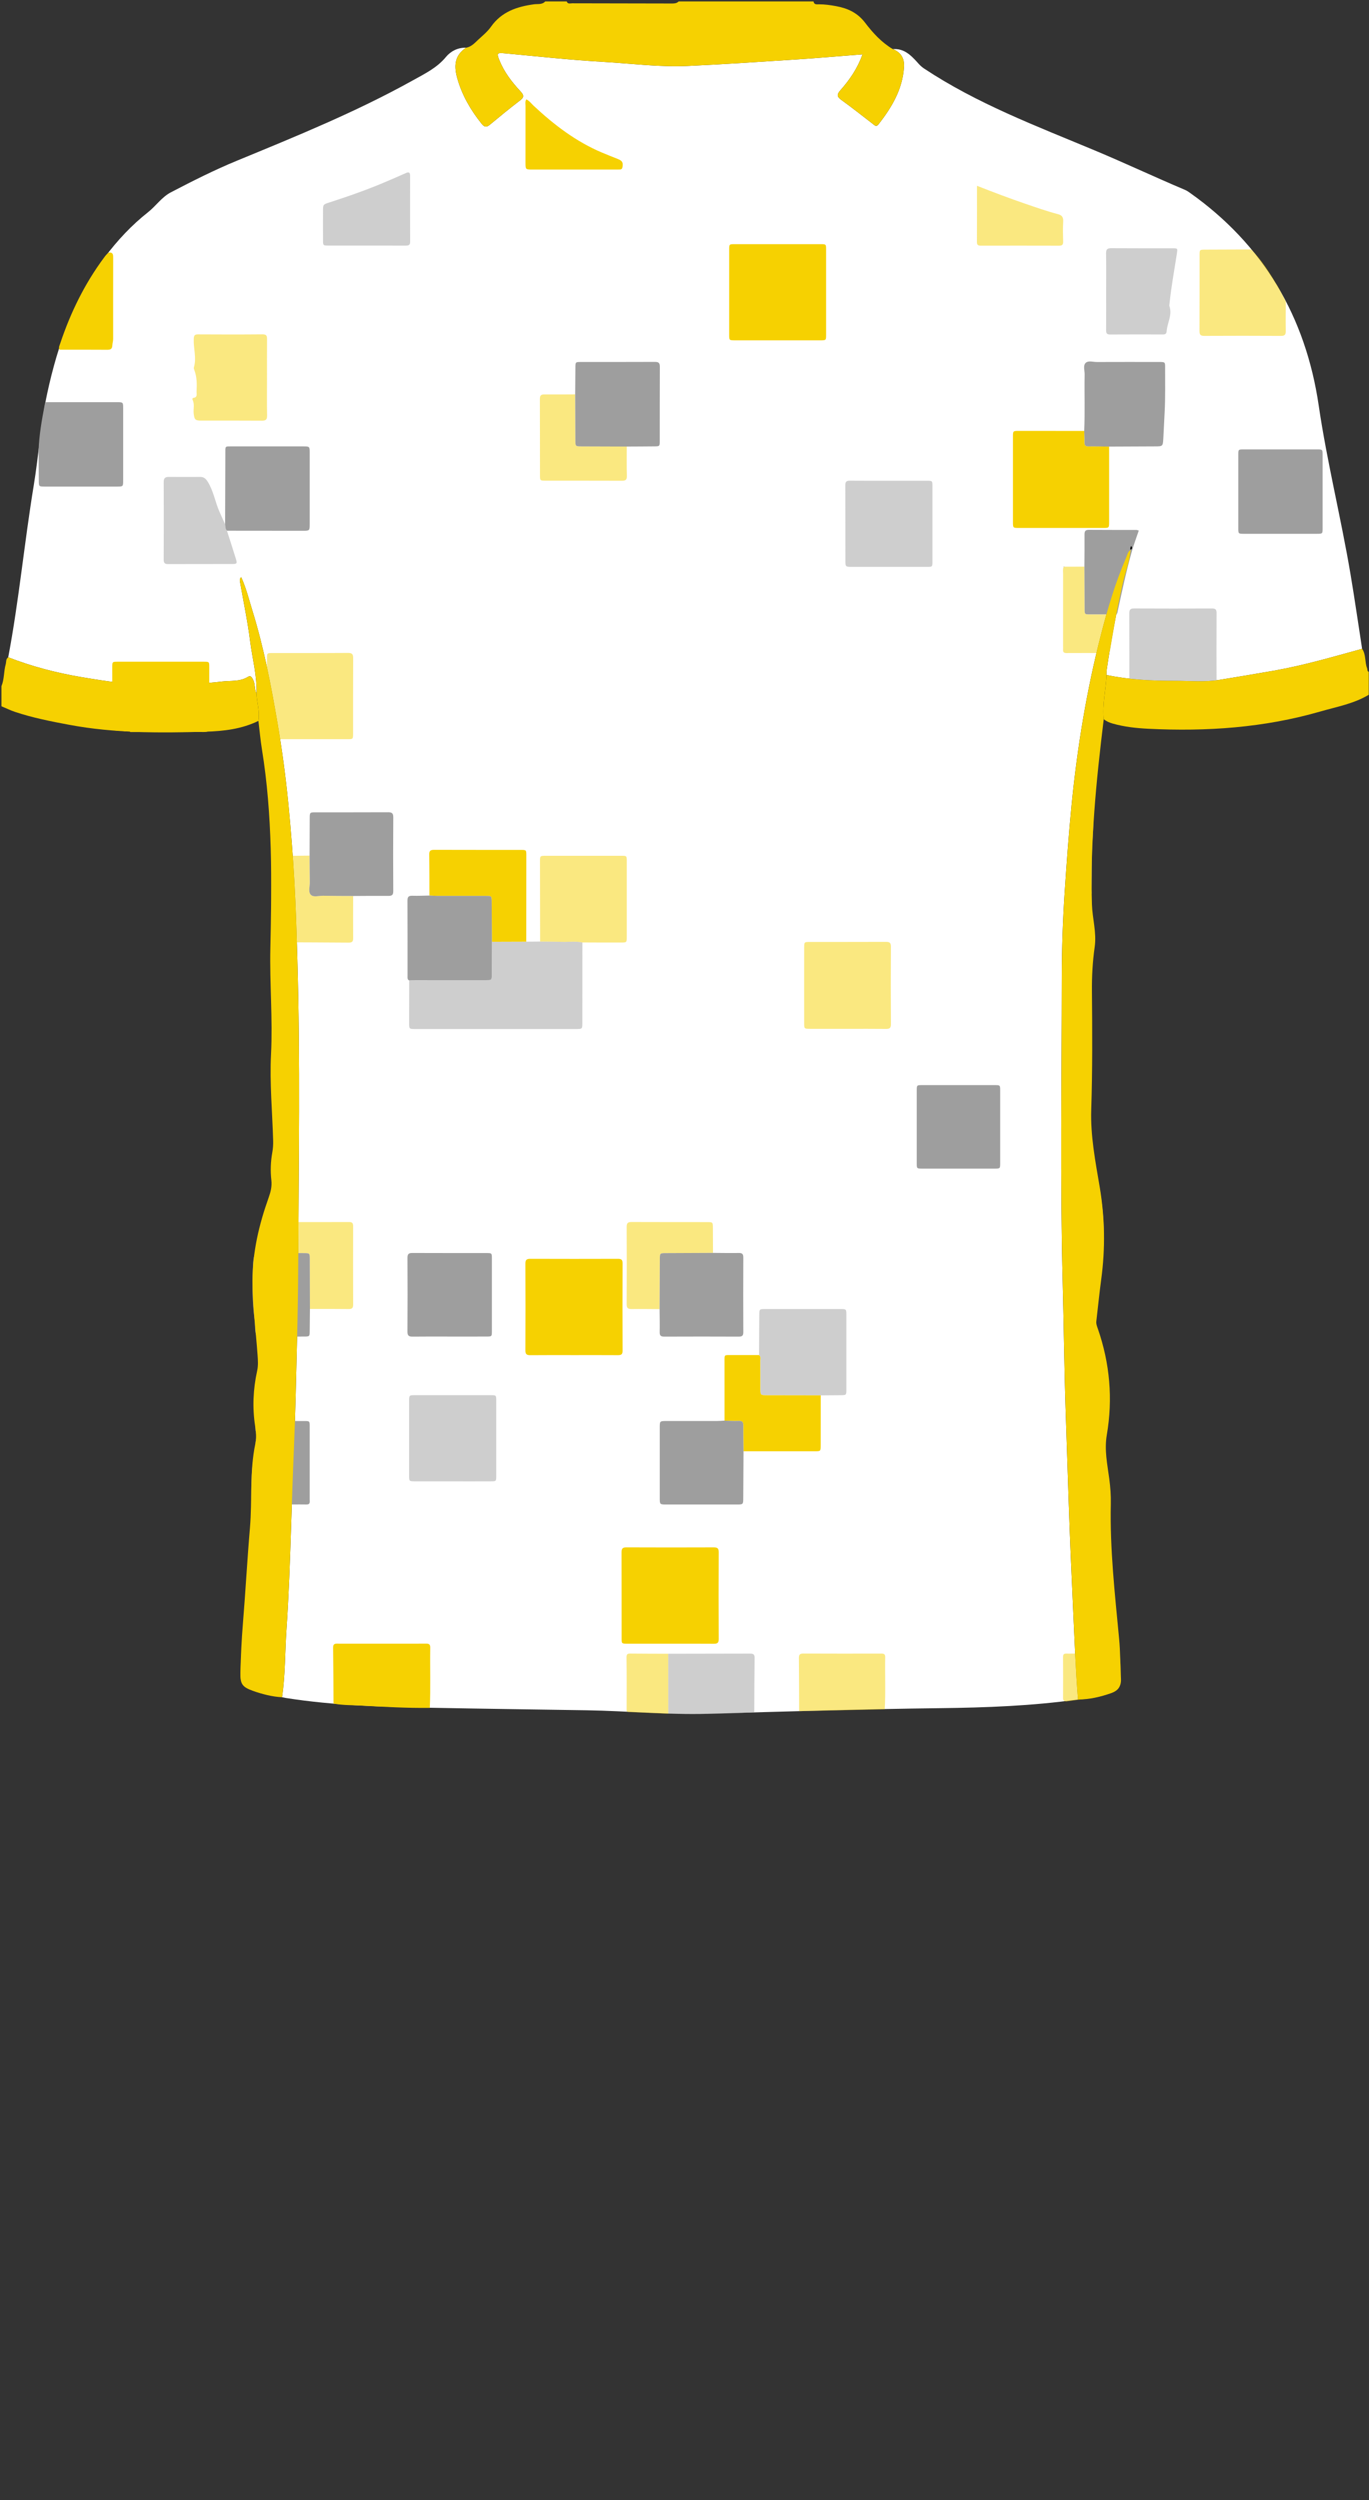 <!--?xml version="1.0" encoding="utf-8"?-->
<!-- Generator: Adobe Illustrator 24.2.3, SVG Export Plug-In . SVG Version: 6.00 Build 0)  -->
<svg version="1.1" id="Camada_1" xmlns="http://www.w3.org/2000/svg" xmlns:xlink="http://www.w3.org/1999/xlink" x="0px" y="0px" viewBox="0 0 229 418" enable-background="new 0 0 229 418" xml:space="preserve">
<rect x="0" y="0" width="229" height="418" fill="#333333" stroke="none"/>
<g onclick="select(this)" class="" id="estampa-primaria" fill="#ffffff">
	<path d="M42.902,115.958c-0.358-0.764-0.184-1.656-0.608-2.417
		c-0.207-0.372-0.405-0.644-0.813-0.386c-1.333,0.844-2.878,0.617-4.314,0.783
		c-1.651,0.191-3.319,0.38-5.007,0.335c-1.869-0.05-3.743,0.141-5.615,0.191
		c-4.374,0.116-8.661-0.537-12.964-1.267c-4.191-0.712-8.254-1.768-12.204-3.307
		c1.798-9.509,2.691-19.151,4.262-28.695c0.843-5.123,1.159-10.324,2.257-15.417
		c1.771-8.212,4.54-15.988,9.641-22.784c2.098-2.796,4.47-5.34,7.214-7.503
		c1.336-1.053,2.301-2.536,3.833-3.335c3.615-1.887,7.258-3.725,11.031-5.28
		c9.988-4.115,19.998-8.181,29.459-13.446c1.974-1.099,4.012-2.076,5.517-3.9
		c0.81-0.982,1.993-1.59,3.372-1.554c-1.702,1.16-2.15,2.664-1.492,5.043
		c0.792,2.86,2.244,5.366,4.09,7.668c0.438,0.547,0.794,0.65,1.366,0.176
		c1.691-1.403,3.393-2.796,5.138-4.13c0.727-0.556,0.456-0.963,0.005-1.45
		c-1.448-1.562-2.74-3.232-3.541-5.23c-0.471-1.176-0.373-1.259,0.909-1.138
		c5.527,0.519,11.047,1.118,16.591,1.439c4.658,0.27,9.307,0.889,13.978,0.675
		c6.057-0.278,12.109-0.688,18.16-1.084c3.658-0.24,7.311-0.561,11.114-0.857
		c-0.847,2.351-2.15,4.25-3.685,5.984c-0.617,0.697-0.649,1.07,0.144,1.639
		c1.785,1.28,3.502,2.654,5.245,3.992c0.31,0.237,0.577,0.589,0.976,0.075
		c2.21-2.842,4.024-5.849,4.255-9.577c0.091-1.474-0.522-2.445-1.867-2.989
		c1.811-0.146,2.969,0.955,4.052,2.159c0.344,0.382,0.661,0.744,1.109,1.042
		c8.899,5.916,18.849,9.655,28.62,13.738c5.068,2.117,10.032,4.458,15.089,6.593
		c0.284,0.12,0.549,0.297,0.803,0.477c12.347,8.723,19.389,20.774,21.563,35.558
		c1.398,9.507,3.74,18.809,5.33,28.264c0.695,4.136,1.291,8.288,1.933,12.433
		c-4.877,1.337-9.724,2.763-14.724,3.648c-3.059,0.542-6.128,1.044-9.191,1.55
		c-2.434,0.402-4.941,0.149-7.416,0.153c-3.837,0.007-7.653-0.176-11.418-0.98
		c0.006-0.278-0.016-0.56,0.024-0.833c0.71-4.839,1.613-9.641,2.673-14.417
		c0.421-1.898,1.176-3.717,1.323-5.677c0.305-0.166,0.316-0.373,0.091-0.634
		c-0.104,0.218-0.204,0.417-0.079,0.643c-0.501,0.315-0.57,0.887-0.777,1.363
		c-1.791,4.123-3.058,8.428-4.175,12.765c-2.415,9.381-3.985,18.912-4.934,28.559
		c-0.471,4.791-0.821,9.589-1.143,14.387c-0.32,4.777-0.487,9.572-0.491,14.36
		c-0.012,17.074-0.29,34.149,0.154,51.224c0.19,7.308,0.259,14.619,0.512,21.927
		c0.169,4.868,0.325,9.737,0.488,14.605c0.203,6.025,0.462,12.045,0.745,18.066
		c0.235,4.984,0.41,9.971,0.812,14.946c-7.654,1.076-15.359,1.363-23.074,1.455
		c-12.948,0.154-25.89,0.563-38.833,0.93c-6.761,0.191-13.497-0.465-20.249-0.576
		c-8.711-0.143-17.423-0.25-26.134-0.422c-8.072-0.159-16.144-0.366-24.143-1.624
		c-0.236-0.037-0.471-0.087-0.706-0.131c0.552-3.76,0.484-7.563,0.742-11.344
		c0.383-5.612,0.577-11.239,0.762-16.862c0.147-4.469,0.288-8.937,0.479-13.405
		c0.258-6.025,0.373-12.056,0.523-18.085c0.104-4.194,0.178-8.394,0.195-12.585
		c0.068-17.032,0.357-34.066-0.14-51.098c-0.127-4.346-0.25-8.687-0.499-13.029
		c-0.246-4.291-0.576-8.57-0.995-12.846c-0.446-4.549-1.05-9.068-1.819-13.577
		c-1.078-6.323-2.288-12.608-4.181-18.744c-0.583-1.891-1.055-3.826-1.899-5.694
		c-0.302,0.298-0.245,0.54-0.206,0.765c0.573,3.306,1.275,6.596,1.692,9.921
		C42.203,110.101,43.015,112.976,42.902,115.958z"></path>
</g>
<g onclick="select(this)" class="has-opacity" id="estampa-quinaria" fill="#9e9e9e" opacity="0.5">
	<path d="M111.772,276.488c4.55-0.007,9.101-0.009,13.651-0.026
		c0.512-0.002,0.813,0.068,0.804,0.707c-0.043,3.033-0.043,6.066-0.059,9.098
		c-4.793,0.295-9.589,0.369-14.389,0.246
		C111.778,283.172,111.775,279.83,111.772,276.488z"></path>
	<path d="M88.034,157.437c0.772-0.007,1.544-0.013,2.316-0.02
		c1.221,0.015,2.443,0.01,3.663,0.051c1.136,0.038,2.278-0.142,3.407,0.103
		c-0.002,4.479-0.002,8.958-0.007,13.438c-0.001,1.023-0.009,1.033-1.057,1.033
		c-8.958,0.003-17.917,0.003-26.875-0c-1.039-0-1.047-0.01-1.047-1.042
		c0-2.359,0.009-4.719,0.015-7.078c0.318-0.016,0.635-0.046,0.953-0.046
		c3.982-0.003,7.963,0.002,11.945-0.005c0.904-0.001,0.913-0.017,0.92-0.92
		c0.015-1.831,0.019-3.662,0.027-5.493
		C84.206,157.45,86.12,157.443,88.034,157.437z"></path>
	<path d="M196.243,116.144c-2.157,0-4.314,0.007-6.47-0.003
		c-0.84-0.004-0.858-0.022-0.859-0.866c-0.007-4.234,0.006-8.468-0.013-12.701
		c-0.003-0.592,0.133-0.853,0.79-0.849c4.353,0.024,8.707,0.02,13.061,0.003
		c0.578-0.002,0.754,0.196,0.751,0.764c-0.018,4.314-0.021,8.627,0.002,12.941
		c0.003,0.623-0.263,0.724-0.791,0.72
		C200.557,116.133,198.4,116.143,196.243,116.144z"></path>
	<path d="M75.674,247.664c-2.077,0-4.154,0.004-6.231-0.002
		c-0.997-0.003-1.01-0.012-1.011-0.956c-0.005-4.154-0.005-8.308-0-12.462
		c0.001-0.971,0.014-0.985,0.987-0.986c4.234-0.005,8.467-0.006,12.701,0.001
		c0.866,0.001,0.887,0.02,0.889,0.84c0.008,4.234,0.007,8.467,0,12.701
		c-0.001,0.838-0.02,0.856-0.865,0.86
		C79.988,247.671,77.831,247.664,75.674,247.664z"></path>
	<path d="M148.754,80.373c2.117-0,4.235-0.007,6.352,0.003
		c0.846,0.004,0.866,0.022,0.867,0.861c0.007,4.235,0.007,8.47-0,12.705
		c-0.001,0.818-0.022,0.836-0.888,0.837c-4.235,0.007-8.47,0.008-12.705-0.001
		c-0.899-0.002-0.966-0.063-0.968-0.949c-0.01-4.235,0.004-8.47-0.015-12.705
		c-0.003-0.579,0.197-0.766,0.764-0.76
		C144.359,80.386,146.557,80.373,148.754,80.373z"></path>
	<path d="M126.965,226.554c0.014-2.239,0.024-4.478,0.043-6.717
		c0.008-0.968,0.016-0.981,1.001-0.982c4.199-0.005,8.399-0.005,12.598,0
		c0.955,0.001,0.966,0.016,0.968,1.005c0.005,4.159,0.005,8.319-0,12.478
		c-0.001,0.905-0.015,0.911-0.925,0.924c-1.119,0.015-2.239,0.019-3.359,0.027
		c-2.987-0.005-5.974-0.009-8.961-0.016c-1.14-0.003-1.143-0.007-1.145-1.185
		c-0.003-1.513,0.009-3.027-0.008-4.54
		C127.173,227.211,127.334,226.82,126.965,226.554z"></path>
	<path d="M185.031,48.6c-0-2.078,0.025-4.156-0.014-6.233
		c-0.013-0.687,0.216-0.876,0.884-0.871c3.436,0.029,6.873,0.009,10.309,0.018
		c0.796,0.002,0.788,0.022,0.655,0.877c-0.432,2.778-0.939,5.544-1.233,8.342
		c-0.017,0.158-0.059,0.335-0.011,0.476c0.506,1.47-0.373,2.778-0.47,4.174
		c-0.029,0.421-0.225,0.537-0.608,0.536c-2.957-0.006-5.914-0.013-8.87,0.007
		c-0.563,0.004-0.651-0.262-0.648-0.733
		C185.039,52.995,185.031,50.797,185.031,48.6z"></path>
	<path d="M37.655,87.646c0.045,0.378,0.006,0.781,0.31,1.085
		c0.496,1.552,1.003,3.1,1.482,4.657c0.256,0.832,0.202,0.909-0.643,0.912
		c-3.558,0.011-7.116-0.005-10.674,0.014c-0.577,0.003-0.752-0.195-0.749-0.764
		c0.019-4.318,0.017-8.636,0.002-12.953c-0.002-0.613,0.219-0.87,0.837-0.864
		c1.759,0.017,3.518,0.012,5.277,0.003c0.585-0.003,0.916,0.281,1.227,0.769
		c0.981,1.538,1.25,3.343,1.956,4.98C36.993,86.21,37.329,86.925,37.655,87.646z"></path>
	<path d="M61.257,41.061c-2.118,0-4.235,0.007-6.353-0.003
		c-0.849-0.004-0.865-0.022-0.871-0.86c-0.012-1.638-0.008-3.276-0.002-4.915
		c0.004-1.079,0.005-1.096,1.037-1.428c3.296-1.061,6.559-2.209,9.74-3.58
		c1.023-0.441,2.05-0.872,3.062-1.335c0.523-0.239,0.734-0.117,0.732,0.462
		c-0.007,3.676-0.011,7.352,0.005,11.028c0.002,0.576-0.302,0.637-0.758,0.635
		C65.652,41.056,63.454,41.061,61.257,41.061z"></path>
</g>
<g onclick="select(this)" class="" id="estampa-secundaria" fill="#f6d101">
	<path d="M18.795,121.911c-0.006-3.474-0.017-6.948-0.015-10.422
		c0.001-0.836,0.021-0.857,0.87-0.858c4.832-0.007,9.664-0.007,14.496,0
		c0.839,0.001,0.858,0.022,0.859,0.865c0.005,3.554-0.003,7.108-0.006,10.662
		c-0.427,0.291-0.916,0.219-1.386,0.22c-3.931,0.009-7.862,0.009-11.794,0.011
		c-0.272-0.256-0.58-0.184-0.89-0.097
		C20.243,122.029,19.447,122.371,18.795,121.911z"></path>
	<path d="M55.791,284.818c-0.02-3.113-0.023-6.227-0.071-9.339
		c-0.012-0.776,0.462-0.683,0.942-0.682c3.314,0.001,6.629,0.001,9.943,0.001
		c1.557,0,3.115,0.013,4.672-0.007c0.51-0.007,0.704,0.165,0.695,0.691
		c-0.056,3.352,0.074,6.705-0.075,10.057c-3.827,0.046-7.645-0.171-11.463-0.383
		C58.885,285.069,57.326,285.116,55.791,284.818z"></path>
	<path d="M18.225,42.222c0.716-0.057,0.71,0.403,0.708,0.925
		c-0.011,4.511-0.007,9.023-0.005,13.534c0,0.361-0.122,0.714-0.135,1.055
		c-0.025,0.689-0.387,0.746-0.933,0.742c-2.635-0.019-5.27-0.012-7.905-0.014
		c-0.203-0.368-0-0.685,0.112-1.022c1.723-5.158,4.081-9.991,7.334-14.368
		C17.64,42.755,17.869,42.426,18.225,42.222z"></path>
	<path d="M112.056,274.808c-2.4,0-4.8,0.006-7.199-0.003
		c-0.853-0.003-0.873-0.021-0.875-0.856c-0.007-4.8,0.005-9.599-0.013-14.399
		c-0.002-0.593,0.13-0.852,0.791-0.849c4.88,0.023,9.759,0.021,14.639,0.002
		c0.61-0.002,0.829,0.165,0.826,0.809c-0.025,4.839-0.026,9.679,0.001,14.519
		c0.004,0.677-0.268,0.792-0.85,0.786
		C116.935,274.795,114.495,274.808,112.056,274.808z"></path>
	<path d="M96.041,226.561c-2.44,0-4.88-0.015-7.319,0.011
		c-0.606,0.007-0.841-0.148-0.838-0.802c0.024-4.839,0.025-9.679-0-14.518
		c-0.003-0.665,0.251-0.797,0.847-0.795c4.879,0.018,9.759,0.017,14.638,0.001
		c0.553-0.002,0.774,0.143,0.772,0.741c-0.021,4.879-0.021,9.759,0.001,14.638
		c0.003,0.612-0.24,0.735-0.781,0.731
		C100.92,226.55,98.481,226.561,96.041,226.561z"></path>
	<path d="M130.084,56.904c-2.398,0-4.796,0.006-7.193-0.003
		c-0.901-0.003-0.916-0.019-0.917-0.935c-0.005-4.756-0.005-9.511,0.001-14.267
		c0.001-0.854,0.018-0.876,0.849-0.877c4.836-0.007,9.671-0.007,14.507-0
		c0.837,0.001,0.855,0.022,0.856,0.871c0.006,4.756,0.006,9.511,0.001,14.267
		c-0.001,0.922-0.015,0.938-0.91,0.942C134.879,56.91,132.481,56.904,130.084,56.904
		z"></path>
	<path d="M185.53,74.668c0,4.198,0.003,8.395-0.001,12.593
		c-0.001,0.992-0.012,1.006-0.964,1.007c-4.717,0.005-9.435,0.005-14.152,0
		c-0.961-0.001-0.972-0.014-0.973-0.996c-0.004-4.757-0.005-9.515,0-14.272
		c0.001-0.949,0.015-0.96,1.008-0.961c3.638-0.001,7.276,0.005,10.914,0.009
		c0.021,0.632,0.07,1.265,0.052,1.896c-0.014,0.504,0.148,0.7,0.675,0.691
		C183.235,74.615,184.382,74.653,185.53,74.668z"></path>
	<path d="M124.371,242.636c-0.016-1.42-0.057-2.841-0.036-4.261
		c0.009-0.588-0.121-0.858-0.776-0.822c-0.785,0.042-1.575-0.024-2.363-0.043
		c-0.001-3.259-0.005-6.517-0.003-9.776c0.001-1.327-0.112-1.177,1.242-1.182
		c1.51-0.006,3.02,0,4.53,0.001c0.368,0.266,0.207,0.658,0.211,0.994
		c0.017,1.513,0.005,3.027,0.008,4.54c0.002,1.178,0.005,1.182,1.145,1.185
		c2.987,0.007,5.974,0.011,8.961,0.016c-0.001,2.788,0.001,5.576-0.006,8.363
		c-0.002,0.972-0.012,0.984-0.966,0.985
		C132.336,242.641,128.354,242.637,124.371,242.636z"></path>
	<path d="M82.292,157.457c-0.015-2.23-0.027-4.459-0.045-6.689
		c-0.008-0.97-0.013-0.98-0.976-0.982c-2.709-0.006-5.417,0.001-8.126-0.004
		c-0.437-0.001-0.873-0.037-1.31-0.057c-0.008-2.279,0.006-4.558-0.036-6.836
		c-0.012-0.651,0.223-0.81,0.831-0.807c4.838,0.019,9.676,0.007,14.514,0.013
		c0.887,0.001,0.9,0.019,0.9,0.947c0,4.798-0.007,9.596-0.011,14.394
		C86.12,157.443,84.206,157.45,82.292,157.457z"></path>
	<path d="M88.044,16.607c0.527,0.264,0.851,0.729,1.247,1.098
		c3.406,3.176,7.07,5.973,11.397,7.801c0.879,0.371,1.768,0.719,2.654,1.074
		c0.756,0.304,0.902,0.572,0.791,1.329c-0.043,0.294-0.175,0.426-0.454,0.433
		c-0.24,0.006-0.479,0.006-0.719,0.006c-4.636,0-9.272,0.002-13.908-0.001
		c-1.148-0.001-1.151-0.006-1.152-1.186c-0.002-3.157-0.004-6.314,0.005-9.472
		C87.904,17.352,87.802,16.989,88.044,16.607z"></path>
</g>
<g onclick="select(this)" class="has-opacity" id="estampa-quaternaria" fill="#f6d101" opacity="0.5">
	<path d="M215.077,50.41c-0.004,1.639-0.029,3.278-0.002,4.917
		c0.01,0.599-0.139,0.837-0.797,0.832c-4.278-0.028-8.557-0.026-12.835-0.002
		c-0.641,0.004-0.802-0.211-0.799-0.827c0.024-4.238,0.009-8.477,0.015-12.715
		c0.001-0.863,0.017-0.872,0.959-0.877c2.559-0.015,5.117-0.021,7.676-0.031
		c1.792,1.785,3.095,3.925,4.385,6.071
		C214.189,48.628,214.613,49.531,215.077,50.41z"></path>
	<path d="M45.4,143.125c2.128-0.024,4.257-0.048,6.385-0.072
		c0.011,1.479,0.009,2.959,0.039,4.438c0.015,0.71-0.297,1.595,0.149,2.086
		c0.461,0.508,1.36,0.168,2.065,0.184c1.679,0.037,3.358,0.029,5.038,0.04
		c-0.004,2.348-0.022,4.696-0.001,7.043c0.005,0.571-0.179,0.761-0.755,0.756
		c-4.296-0.037-8.592-0.048-12.889-0.066c-0.036-1.11-0.104-2.219-0.101-3.329
		C45.34,150.511,45.375,146.818,45.4,143.125z"></path>
	<path d="M133.674,286.084c-0.01-2.953-0.009-5.907-0.039-8.86
		c-0.006-0.551,0.13-0.774,0.729-0.772c4.351,0.022,8.702,0.015,13.053,0.007
		c0.427-0.001,0.667,0.086,0.657,0.59c-0.061,2.911,0.091,5.824-0.083,8.735
		C143.219,285.883,138.446,285.984,133.674,286.084z"></path>
	<path d="M178.32,284.473c-0.302-0.051-0.498-0.175-0.497-0.535
		c0.009-2.307,0.016-4.615-0.004-6.923c-0.006-0.651,0.419-0.55,0.805-0.551
		c2.387-0.003,4.774-0.001,7.161-0.002c0.477-0,0.955-0.01,1.432-0.015
		c0.338,1.692,0.261,3.402,0.132,5.099c-0.07,0.918-0.895,1.282-1.649,1.552
		c-1.505,0.539-3.08,0.792-4.659,1.007
		C180.134,284.229,179.227,284.35,178.32,284.473z"></path>
	<path d="M111.772,276.488c0.003,3.342,0.005,6.683,0.008,10.025
		c-2.213-0.091-4.425-0.18-6.638-0.277c-0.109-0.005-0.215-0.089-0.322-0.136
		c0.001-2.989,0.027-5.978-0.019-8.965c-0.009-0.561,0.13-0.683,0.635-0.678
		C107.548,276.481,109.66,276.48,111.772,276.488z"></path>
	<path d="M40.348,276.525c1.226-0.135,2.457-0.012,3.683-0.069
		c0.564-0.026,0.642,0.261,0.637,0.725c-0.021,2.022-0.02,4.044-0.027,6.067
		c-1.121-0.091-2.161-0.45-3.162-0.945c-0.684-0.338-1.075-0.835-1.197-1.634
		C40.07,279.276,40.411,277.907,40.348,276.525z"></path>
	<path d="M141.841,172.013c-2.118-0-4.237,0.006-6.355-0.003
		c-0.943-0.004-0.965-0.018-0.967-0.914c-0.008-4.237-0.009-8.473,0.001-12.71
		c0.002-0.873,0.029-0.899,0.859-0.901c4.277-0.009,8.553,0.005,12.83-0.015
		c0.611-0.003,0.825,0.162,0.821,0.809c-0.027,4.316-0.029,8.633,0.001,12.95
		c0.005,0.667-0.242,0.802-0.835,0.795
		C146.078,171.998,143.959,172.013,141.841,172.013z"></path>
	<path d="M97.419,157.57c-1.129-0.245-2.271-0.065-3.407-0.103
		c-1.22-0.04-2.442-0.036-3.663-0.051c-0.01-4.474-0.024-8.948-0.024-13.422
		c-0-0.896,0.025-0.914,0.97-0.915c4.235-0.007,8.47-0.007,12.705,0
		c0.829,0.002,0.844,0.023,0.845,0.875c0.006,4.235,0.006,8.47-0,12.705
		c-0.001,0.901-0.019,0.923-0.954,0.926
		C101.734,157.593,99.576,157.577,97.419,157.57z"></path>
	<path d="M44.657,116.279c-0-2.079-0.006-4.159,0.003-6.238
		c0.003-0.841,0.018-0.86,0.853-0.861c4.239-0.007,8.478,0.012,12.716-0.018
		c0.713-0.005,0.851,0.258,0.848,0.901c-0.024,4.199-0.009,8.397-0.015,12.596
		c-0.001,0.908-0.016,0.922-0.915,0.924c-4.199,0.006-8.398,0.006-12.596-0
		c-0.879-0.001-0.889-0.018-0.891-0.945
		C44.653,120.518,44.657,118.398,44.657,116.279z"></path>
	<path d="M44.663,63.116c0,2.118-0.026,4.236,0.015,6.353
		c0.013,0.689-0.216,0.87-0.882,0.865c-3.396-0.029-6.793-0.011-10.189-0.015
		c-0.935-0.001-1.089-0.159-1.206-1.157c-0.092-0.78,0.197-1.591-0.202-2.347
		c-0.055-0.105,0.014-0.276,0.13-0.288c0.76-0.082,0.529-0.662,0.551-1.093
		c0.062-1.199,0.074-2.396-0.368-3.546c-0.056-0.145-0.122-0.328-0.081-0.462
		c0.484-1.586-0.092-3.167-0.022-4.752c0.025-0.558,0.125-0.775,0.72-0.771
		c3.596,0.021,7.192,0.03,10.788-0.006c0.714-0.007,0.757,0.323,0.752,0.868
		C44.653,58.88,44.663,60.998,44.663,63.116z"></path>
	<path d="M51.846,218.836c-0.007-2.782-0.011-5.565-0.024-8.347
		c-0.005-0.969-0.015-0.977-0.981-0.984c-2.066-0.016-4.133-0.024-6.199-0.035
		c0.005-1.438,0.043-2.878,0.002-4.315c-0.018-0.64,0.211-0.846,0.82-0.844
		c4.315,0.012,8.631,0.013,12.946-0.002c0.548-0.002,0.663,0.24,0.662,0.727
		c-0.012,4.355-0.015,8.711,0.003,13.066c0.002,0.574-0.179,0.763-0.756,0.755
		C56.161,218.826,54.003,218.839,51.846,218.836z"></path>
	<path d="M96.214,65.935c0.01,2.555,0.018,5.11,0.031,7.664
		c0.005,1.025,0.011,1.03,1.052,1.035c2.515,0.012,5.03,0.018,7.545,0.027
		c0.001,1.636-0.026,3.273,0.019,4.907c0.018,0.646-0.209,0.812-0.82,0.809
		c-4.269-0.02-8.538-0.006-12.808-0.014c-0.876-0.002-0.906-0.024-0.908-0.853
		c-0.011-4.269,0.004-8.539-0.016-12.808c-0.003-0.581,0.19-0.765,0.758-0.758
		C92.783,65.964,94.499,65.941,96.214,65.935z"></path>
	<path d="M119.268,209.469c-2.634,0.011-5.268,0.019-7.903,0.035
		c-0.974,0.006-0.983,0.016-0.99,0.985c-0.018,2.794-0.028,5.587-0.041,8.381
		c-1.556-0.008-3.113-0.038-4.668-0.013c-0.598,0.01-0.844-0.14-0.84-0.795
		c0.025-4.31,0.024-8.62,0-12.93c-0.004-0.628,0.18-0.831,0.814-0.828
		c4.23,0.023,8.46,0.006,12.69,0.016c0.903,0.002,0.912,0.029,0.92,0.958
		C119.263,206.676,119.263,208.072,119.268,209.469z"></path>
	<path d="M163.424,31.062c2.739,1.072,5.379,2.079,8.053,2.991
		c1.812,0.618,3.616,1.259,5.468,1.743c0.708,0.185,0.943,0.527,0.901,1.252
		c-0.065,1.115-0.039,2.238-0.007,3.356c0.015,0.531-0.19,0.677-0.694,0.675
		c-4.357-0.014-8.714-0.011-13.071-0.003c-0.431,0.001-0.66-0.098-0.658-0.594
		C163.431,37.372,163.424,34.26,163.424,31.062z"></path>
	<path d="M181.394,94.737c0.012,2.262,0.025,4.523,0.034,6.785
		c0.005,1.318-0.076,1.189,1.244,1.192c1.349,0.004,2.699,0.004,4.048,0.005
		c-0.334,1.96-0.671,3.919-0.999,5.88c-0.072,0.433-0.307,0.59-0.739,0.587
		c-2.194-0.013-4.388-0.012-6.581-0.001c-0.398,0.002-0.602-0.127-0.577-0.548
		c0.014-0.238,0.001-0.478,0.001-0.718c-0-3.989-0.003-7.977,0.004-11.966
		c0.001-0.394-0.081-0.799,0.097-1.18l0.064,0.006l0.057-0.03
		C179.163,94.746,180.278,94.742,181.394,94.737z"></path>
</g>
<g onclick="select(this)" class="" id="estampa-terciaria" fill="#9e9e9e">
	<path d="M7.692,67.242c3.956-0.002,7.911-0.006,11.867-0.004
		c1.034,0.001,1.043,0.01,1.044,1.046c0.004,3.996,0.003,7.991,0,11.987
		c-0.001,1.068-0.008,1.079-1.01,1.08c-4.035,0.005-8.071,0.005-12.106-0
		c-0.981-0.001-0.987-0.013-0.996-0.969c-0.016-1.677-0.024-3.354-0.036-5.031
		c0.081-2.56,0.525-5.072,1.006-7.579C7.498,67.574,7.513,67.374,7.692,67.242z"></path>
	<path d="M42.678,237.596c2.758-0.008,5.516-0.022,8.273-0.018
		c0.834,0.001,0.854,0.023,0.856,0.876c0.007,4.077,0.005,8.154-0,12.231
		c-0.001,0.374,0.13,0.859-0.521,0.848c-3.074-0.048-6.151,0.114-9.224-0.084
		c-0.098-3.229,0.018-6.443,0.649-9.623c0.054-0.27,0.029-0.556,0.04-0.835
		c0.029-0.023,0.062-0.042,0.086-0.069c0.061-0.072,0.051-0.138-0.026-0.193
		c0.144-0.406,0.148-0.812,0.001-1.218c0.022-0.03,0.068-0.073,0.06-0.088
		c-0.032-0.063-0.08-0.117-0.122-0.174
		C42.726,238.698,42.702,238.147,42.678,237.596z"></path>
	<path d="M42.704,209.474c0.646-0.001,1.291-0.003,1.937-0.004
		c2.066,0.011,4.133,0.018,6.199,0.035c0.967,0.008,0.977,0.016,0.981,0.984
		c0.013,2.782,0.017,5.564,0.024,8.347c-0.012,1.238-0.018,2.477-0.037,3.715
		c-0.013,0.889-0.02,0.902-0.947,0.906c-2.638,0.01-5.276,0.009-7.914,0.012
		c-0.401-0.9-0.219-1.879-0.353-2.817c-0.429-3.012-0.388-6.055-0.275-9.089
		C42.347,210.873,42.406,210.138,42.704,209.474z"></path>
	<path d="M184.505,209.449c-0.835,0.015-1.671,0.022-2.506,0.048
		c-0.4,0.013-0.591-0.146-0.577-0.556c0.012-0.358,0-0.717,0-1.075
		c-0-3.743-0.003-7.486,0.001-11.228c0.002-1.385-0.151-1.249,1.301-1.258
		c0.199-0.001,0.397,0.021,0.596,0.032
		C184.292,200.043,184.919,204.702,184.505,209.449z"></path>
	<path d="M182.415,149.794c-0.978-0.089-0.99-0.089-0.991-0.987
		c-0.005-3.913-0.01-7.826,0.002-11.739c0.004-1.401-0.303-1.457,1.405-1.386
		c0.135,1.587,0.023,3.176-0.083,4.753c-0.184,2.737-0.07,5.475-0.177,8.211
		C182.557,149.031,182.7,149.444,182.415,149.794z"></path>
	<path d="M96.214,65.935c0.012-1.515,0.017-3.03,0.037-4.546
		c0.011-0.848,0.021-0.868,0.854-0.87c4.148-0.008,8.296,0.007,12.444-0.015
		c0.613-0.003,0.83,0.17,0.827,0.808c-0.024,4.148-0.008,8.296-0.016,12.444
		c-0.001,0.849-0.02,0.862-0.852,0.873c-1.555,0.02-3.11,0.022-4.665,0.032
		c-2.515-0.008-5.03-0.015-7.545-0.027c-1.041-0.005-1.047-0.01-1.052-1.035
		C96.232,71.045,96.225,68.49,96.214,65.935z"></path>
	<path d="M214.201,89.249c-2.039,0-4.078,0.005-6.116-0.002
		c-0.932-0.004-0.948-0.015-0.95-0.897c-0.006-4.118-0.007-8.235,0-12.353
		c0.001-0.84,0.021-0.859,0.861-0.861c4.118-0.007,8.235-0.007,12.353-0
		c0.878,0.001,0.892,0.019,0.893,0.954c0.006,4.078,0.006,8.155,0,12.233
		c-0.001,0.906-0.016,0.919-0.925,0.923
		C218.278,89.255,216.24,89.249,214.201,89.249z"></path>
	<path d="M82.292,157.457c-0.009,1.831-0.013,3.662-0.027,5.493
		c-0.007,0.903-0.016,0.918-0.92,0.92c-3.982,0.006-7.963,0.002-11.945,0.005
		c-0.318,0-0.635,0.03-0.953,0.046c-0.328-0.149-0.274-0.447-0.274-0.719
		c-0.001-4.212,0.01-8.424-0.013-12.635c-0.004-0.631,0.205-0.825,0.819-0.806
		c0.951,0.031,1.905-0.02,2.857-0.035c0.437,0.02,0.873,0.056,1.31,0.057
		c2.709,0.005,5.417-0.001,8.126,0.004c0.963,0.002,0.968,0.012,0.976,0.982
		C82.266,152.998,82.278,155.228,82.292,157.457z"></path>
	<path d="M37.655,87.646c0.013-3.913,0.023-7.825,0.039-11.738
		c0.006-1.414-0.148-1.274,1.287-1.276c3.913-0.005,7.827-0.004,11.74-0
		c1.081,0.001,1.088,0.008,1.088,1.121c0.003,3.953,0.004,7.907-0.001,11.86
		c-0.001,1.11-0.02,1.131-1.145,1.131c-4.233,0.001-8.465-0.008-12.698-0.013
		C37.661,88.426,37.7,88.024,37.655,87.646z"></path>
	<path d="M75.188,223.459c-2.036-0-4.072-0.018-6.108,0.011
		c-0.623,0.009-0.93-0.092-0.924-0.832c0.033-4.112,0.027-8.224,0.004-12.336
		c-0.003-0.623,0.187-0.824,0.813-0.82c4.152,0.022,8.304,0.007,12.456,0.015
		c0.831,0.002,0.851,0.024,0.852,0.879c0.007,4.072,0.008,8.144-0,12.216
		c-0.002,0.841-0.022,0.859-0.866,0.863
		C79.339,223.466,77.263,223.459,75.188,223.459z"></path>
	<path d="M160.439,181.415c1.999-0,3.998-0.007,5.996,0.003
		c0.849,0.005,0.871,0.022,0.872,0.856c0.008,4.078,0.008,8.155,0,12.233
		c-0.002,0.846-0.022,0.867-0.858,0.869c-4.078,0.008-8.155,0.008-12.233,0
		c-0.846-0.002-0.867-0.021-0.868-0.855c-0.008-4.078-0.008-8.155-0-12.233
		c0.002-0.848,0.021-0.866,0.854-0.87
		C156.281,181.408,158.36,181.415,160.439,181.415z"></path>
	<path d="M119.268,209.469c1.439,0.008,2.879,0.039,4.317,0.014
		c0.578-0.01,0.755,0.188,0.752,0.759c-0.019,4.158-0.019,8.317,0,12.475
		c0.003,0.577-0.186,0.755-0.756,0.752c-4.158-0.019-8.317-0.018-12.475-0
		c-0.575,0.003-0.768-0.189-0.756-0.76c0.025-1.279-0.007-2.558-0.016-3.837
		c0.013-2.794,0.023-5.587,0.041-8.381c0.006-0.969,0.016-0.979,0.99-0.985
		C114,209.488,116.634,209.48,119.268,209.469z"></path>
	<path d="M59.076,149.801c-1.679-0.01-3.359-0.003-5.038-0.04
		c-0.705-0.016-1.604,0.324-2.065-0.184c-0.446-0.491-0.134-1.375-0.149-2.086
		c-0.031-1.479-0.028-2.959-0.039-4.438c0.007-2.077,0.011-4.155,0.023-6.232
		c0.006-0.994,0.014-1.009,0.962-1.01c4.035-0.006,8.07,0.009,12.106-0.014
		c0.641-0.004,0.915,0.131,0.91,0.848c-0.031,4.115-0.028,8.23-0.002,12.345
		c0.004,0.656-0.241,0.801-0.837,0.795
		C62.991,149.766,61.033,149.792,59.076,149.801z"></path>
	<path d="M124.371,242.636c-0.015,2.598-0.029,5.197-0.044,7.796
		c-0.007,1.096-0.008,1.103-1.103,1.104c-3.919,0.003-7.838,0.003-11.758-0
		c-1.097-0.001-1.104-0.008-1.105-1.109c-0.003-3.919-0.003-7.838,0-11.758
		c0.001-1.086,0.009-1.093,1.122-1.094c2.839-0.004,5.679,0.001,8.518-0.004
		c0.398-0.001,0.796-0.039,1.194-0.06c0.788,0.019,1.578,0.085,2.363,0.043
		c0.655-0.035,0.785,0.235,0.776,0.822
		C124.314,239.795,124.355,241.216,124.371,242.636z"></path>
	<path d="M185.53,74.668c-1.147-0.015-2.295-0.053-3.442-0.033
		c-0.527,0.009-0.689-0.187-0.675-0.691c0.018-0.631-0.032-1.264-0.052-1.896
		c0.139-3.152,0.012-6.305,0.072-9.458c0.012-0.66-0.307-1.485,0.194-1.94
		c0.44-0.4,1.225-0.125,1.855-0.127c3.474-0.014,6.948-0.01,10.421-0.005
		c0.992,0.002,0.999,0.014,0.994,0.974c-0.013,2.475,0.053,4.955-0.082,7.423
		c-0.081,1.469-0.137,2.939-0.222,4.408c-0.076,1.307-0.109,1.304-1.398,1.309
		C190.639,74.643,188.085,74.656,185.53,74.668z"></path>
	<path d="M181.394,94.737c0.01-1.799,0.038-3.599,0.019-5.398
		c-0.006-0.577,0.192-0.76,0.764-0.755c2.639,0.024,5.279,0.011,7.918,0.017
		c0.112,0,0.224,0.058,0.395,0.105c-0.386,1.145-0.811,2.257-1.136,3.398
		c-0.949,3.329-1.66,6.717-2.391,10.098c-0.042,0.196-0.047,0.398-0.242,0.517
		c-1.349-0.002-2.699-0.002-4.048-0.005c-1.32-0.004-1.239,0.125-1.244-1.192
		C181.419,99.26,181.406,96.999,181.394,94.737z"></path>
	<path d="M178.047,94.751l-0.057,0.03l-0.064-0.006
		C177.94,94.633,177.987,94.657,178.047,94.751z"></path>
</g>
<g onclick="select(this)" class="" id="gola-primaria" fill="#f6d101">
	<path d="M77.963,7.976c0.892-0.146,1.455-0.805,2.064-1.367
		c0.733-0.677,1.531-1.328,2.098-2.133c1.771-2.515,4.341-3.369,7.203-3.758
		C89.956,0.632,90.684,0.813,91.2,0.24c1.2,0,2.4,0,3.6,0
		c0.169,0.492,0.6,0.31,0.914,0.312c5.578,0.02,11.156,0.02,16.734,0.034
		c0.407,0.001,0.774-0.045,1.072-0.345c7.52,0,15.04,0,22.56,0
		c0.095,0.574,0.554,0.484,0.931,0.481c0.962-0.007,1.905,0.136,2.847,0.307
		c1.94,0.352,3.589,1.113,4.846,2.762c1.3,1.706,2.757,3.306,4.646,4.421
		c1.346,0.544,1.959,1.515,1.867,2.989c-0.231,3.728-2.044,6.735-4.255,9.577
		c-0.4,0.514-0.666,0.162-0.976-0.075c-1.744-1.337-3.46-2.712-5.245-3.992
		c-0.794-0.569-0.762-0.942-0.144-1.639c1.535-1.734,2.838-3.633,3.685-5.984
		c-3.804,0.296-7.456,0.617-11.114,0.857c-6.051,0.396-12.103,0.806-18.16,1.084
		c-4.672,0.214-9.32-0.405-13.978-0.675c-5.544-0.321-11.064-0.92-16.591-1.439
		c-1.283-0.12-1.381-0.037-0.909,1.138c0.801,1.999,2.094,3.668,3.541,5.23
		c0.451,0.487,0.722,0.894-0.005,1.45c-1.745,1.334-3.447,2.727-5.138,4.13
		c-0.572,0.475-0.927,0.371-1.366-0.176c-1.846-2.302-3.299-4.807-4.09-7.668
		C75.813,10.64,76.261,9.136,77.963,7.976z"></path>
</g>
<g onclick="select(this)" class="" id="detalhe-punho" fill="#f6d101">
	<path d="M227.848,108.474c0.681,0.981,0.419,2.206,0.838,3.255
		c0.081,0.203-0.024,0.489,0.274,0.591c0,1.28,0,2.56,0,3.84
		c-2.501,1.499-5.355,2.002-8.095,2.793c-9.396,2.713-19.018,3.374-28.737,2.889
		c-2.016-0.1-4.048-0.313-6.015-0.874c-0.547-0.156-1.04-0.377-1.485-0.721
		c-0.262-2.494,0.359-4.932,0.47-7.402c3.765,0.804,7.581,0.987,11.418,0.98
		c2.476-0.005,4.982,0.249,7.416-0.153c3.063-0.506,6.132-1.009,9.191-1.55
		C218.124,111.237,222.971,109.811,227.848,108.474z"></path>
	<path d="M0.24,114.72c0.494-1.168,0.376-2.455,0.712-3.655
		c0.113-0.404-0.001-0.885,0.424-1.175c3.95,1.539,8.013,2.595,12.204,3.307
		c4.303,0.731,8.59,1.384,12.964,1.267c1.873-0.05,3.747-0.24,5.615-0.191
		c1.688,0.045,3.357-0.144,5.007-0.335c1.437-0.167,2.981,0.061,4.314-0.783
		c0.407-0.258,0.606,0.014,0.813,0.386c0.424,0.761,0.249,1.653,0.608,2.417
		c0.072,1.525,0.588,3.018,0.325,4.567c-2.791,1.367-5.828,1.72-8.843,1.808
		c-7.626,0.221-15.256,0.259-22.808-1.155c-3.054-0.572-6.1-1.168-9.053-2.154
		c-0.779-0.26-1.523-0.627-2.282-0.945C0.24,116.96,0.24,115.84,0.24,114.72z"></path>
</g>
<g onclick="select(this)" class="" id="detalhe-lateral" fill="#f6d101">
	<path d="M189.118,91.919c-0.146,1.96-0.902,3.779-1.323,5.677
		c-1.06,4.775-1.963,9.578-2.673,14.417c-0.04,0.273-0.017,0.555-0.024,0.833
		c-0.111,2.47-0.732,4.908-0.47,7.402c-1.254,10.273-2.289,20.561-1.975,30.932
		c0.072,2.381,0.806,4.716,0.462,7.137c-0.349,2.454-0.484,4.926-0.461,7.409
		c0.061,6.587,0.096,13.185-0.115,19.758c-0.144,4.472,0.698,8.7,1.421,13.008
		c0.858,5.113,0.947,10.242,0.249,15.387c-0.316,2.332-0.542,4.676-0.819,7.013
		c-0.055,0.462,0.119,0.87,0.26,1.278c2.004,5.78,2.523,11.715,1.493,17.716
		c-0.436,2.541,0.087,4.912,0.41,7.346c0.185,1.391,0.29,2.785,0.258,4.185
		c-0.168,7.574,0.684,15.082,1.392,22.602c0.208,2.213,0.191,4.447,0.306,6.67
		c0.063,1.215-0.499,1.985-1.603,2.369c-1.806,0.629-3.65,1.09-5.583,1.071
		c-0.403-4.975-0.578-9.961-0.812-14.946c-0.283-6.021-0.543-12.041-0.745-18.066
		c-0.164-4.868-0.32-9.737-0.488-14.605c-0.253-7.309-0.322-14.619-0.512-21.927
		c-0.443-17.075-0.166-34.149-0.154-51.224c0.003-4.787,0.17-9.583,0.491-14.36
		c0.322-4.798,0.672-9.596,1.143-14.387c0.949-9.647,2.519-19.177,4.934-28.559
		c1.117-4.337,2.383-8.642,4.175-12.765c0.207-0.476,0.276-1.048,0.777-1.363
		L189.118,91.919z"></path>
	<path d="M42.902,115.958c0.114-2.982-0.698-5.857-1.065-8.781
		c-0.416-3.325-1.119-6.615-1.692-9.921c-0.039-0.225-0.096-0.467,0.206-0.765
		c0.844,1.869,1.316,3.804,1.899,5.694c1.893,6.136,3.103,12.42,4.181,18.744
		c0.769,4.509,1.373,9.028,1.819,13.577c0.419,4.277,0.749,8.555,0.995,12.846
		c0.249,4.342,0.372,8.683,0.499,13.029c0.497,17.032,0.208,34.066,0.14,51.098
		c-0.017,4.191-0.09,8.391-0.195,12.585c-0.15,6.029-0.265,12.06-0.523,18.085
		c-0.191,4.468-0.333,8.936-0.479,13.405c-0.185,5.623-0.379,11.25-0.762,16.862
		c-0.258,3.781-0.19,7.584-0.742,11.344c-1.682-0.085-3.291-0.516-4.866-1.071
		c-1.771-0.624-2.147-1.123-2.101-2.998c0.067-2.746,0.189-5.489,0.415-8.231
		c0.44-5.336,0.722-10.685,1.179-16.019c0.402-4.693-0.076-9.44,0.906-14.097
		c0.198-0.941,0.113-1.918-0.033-2.867c-0.483-3.12-0.347-6.217,0.332-9.29
		c0.194-0.879,0.134-1.73,0.072-2.612c-0.288-4.144-0.859-8.266-0.853-12.433
		c0.007-4.822,1.099-9.422,2.706-13.92c0.344-0.962,0.57-1.882,0.451-2.911
		c-0.181-1.555-0.117-3.11,0.161-4.658c0.112-0.625,0.157-1.274,0.14-1.909
		c-0.132-4.826-0.601-9.668-0.356-14.474c0.301-5.926-0.245-11.818-0.111-17.731
		c0.251-11.111,0.377-22.229-1.409-33.261c-0.255-1.575-0.395-3.168-0.588-4.753
		C43.49,118.976,42.974,117.483,42.902,115.958z"></path>
</g>
<path d="M189.13,91.928c-0.125-0.226-0.025-0.425,0.079-0.643
	c0.225,0.261,0.214,0.468-0.091,0.634L189.13,91.928z"></path>
</svg>
